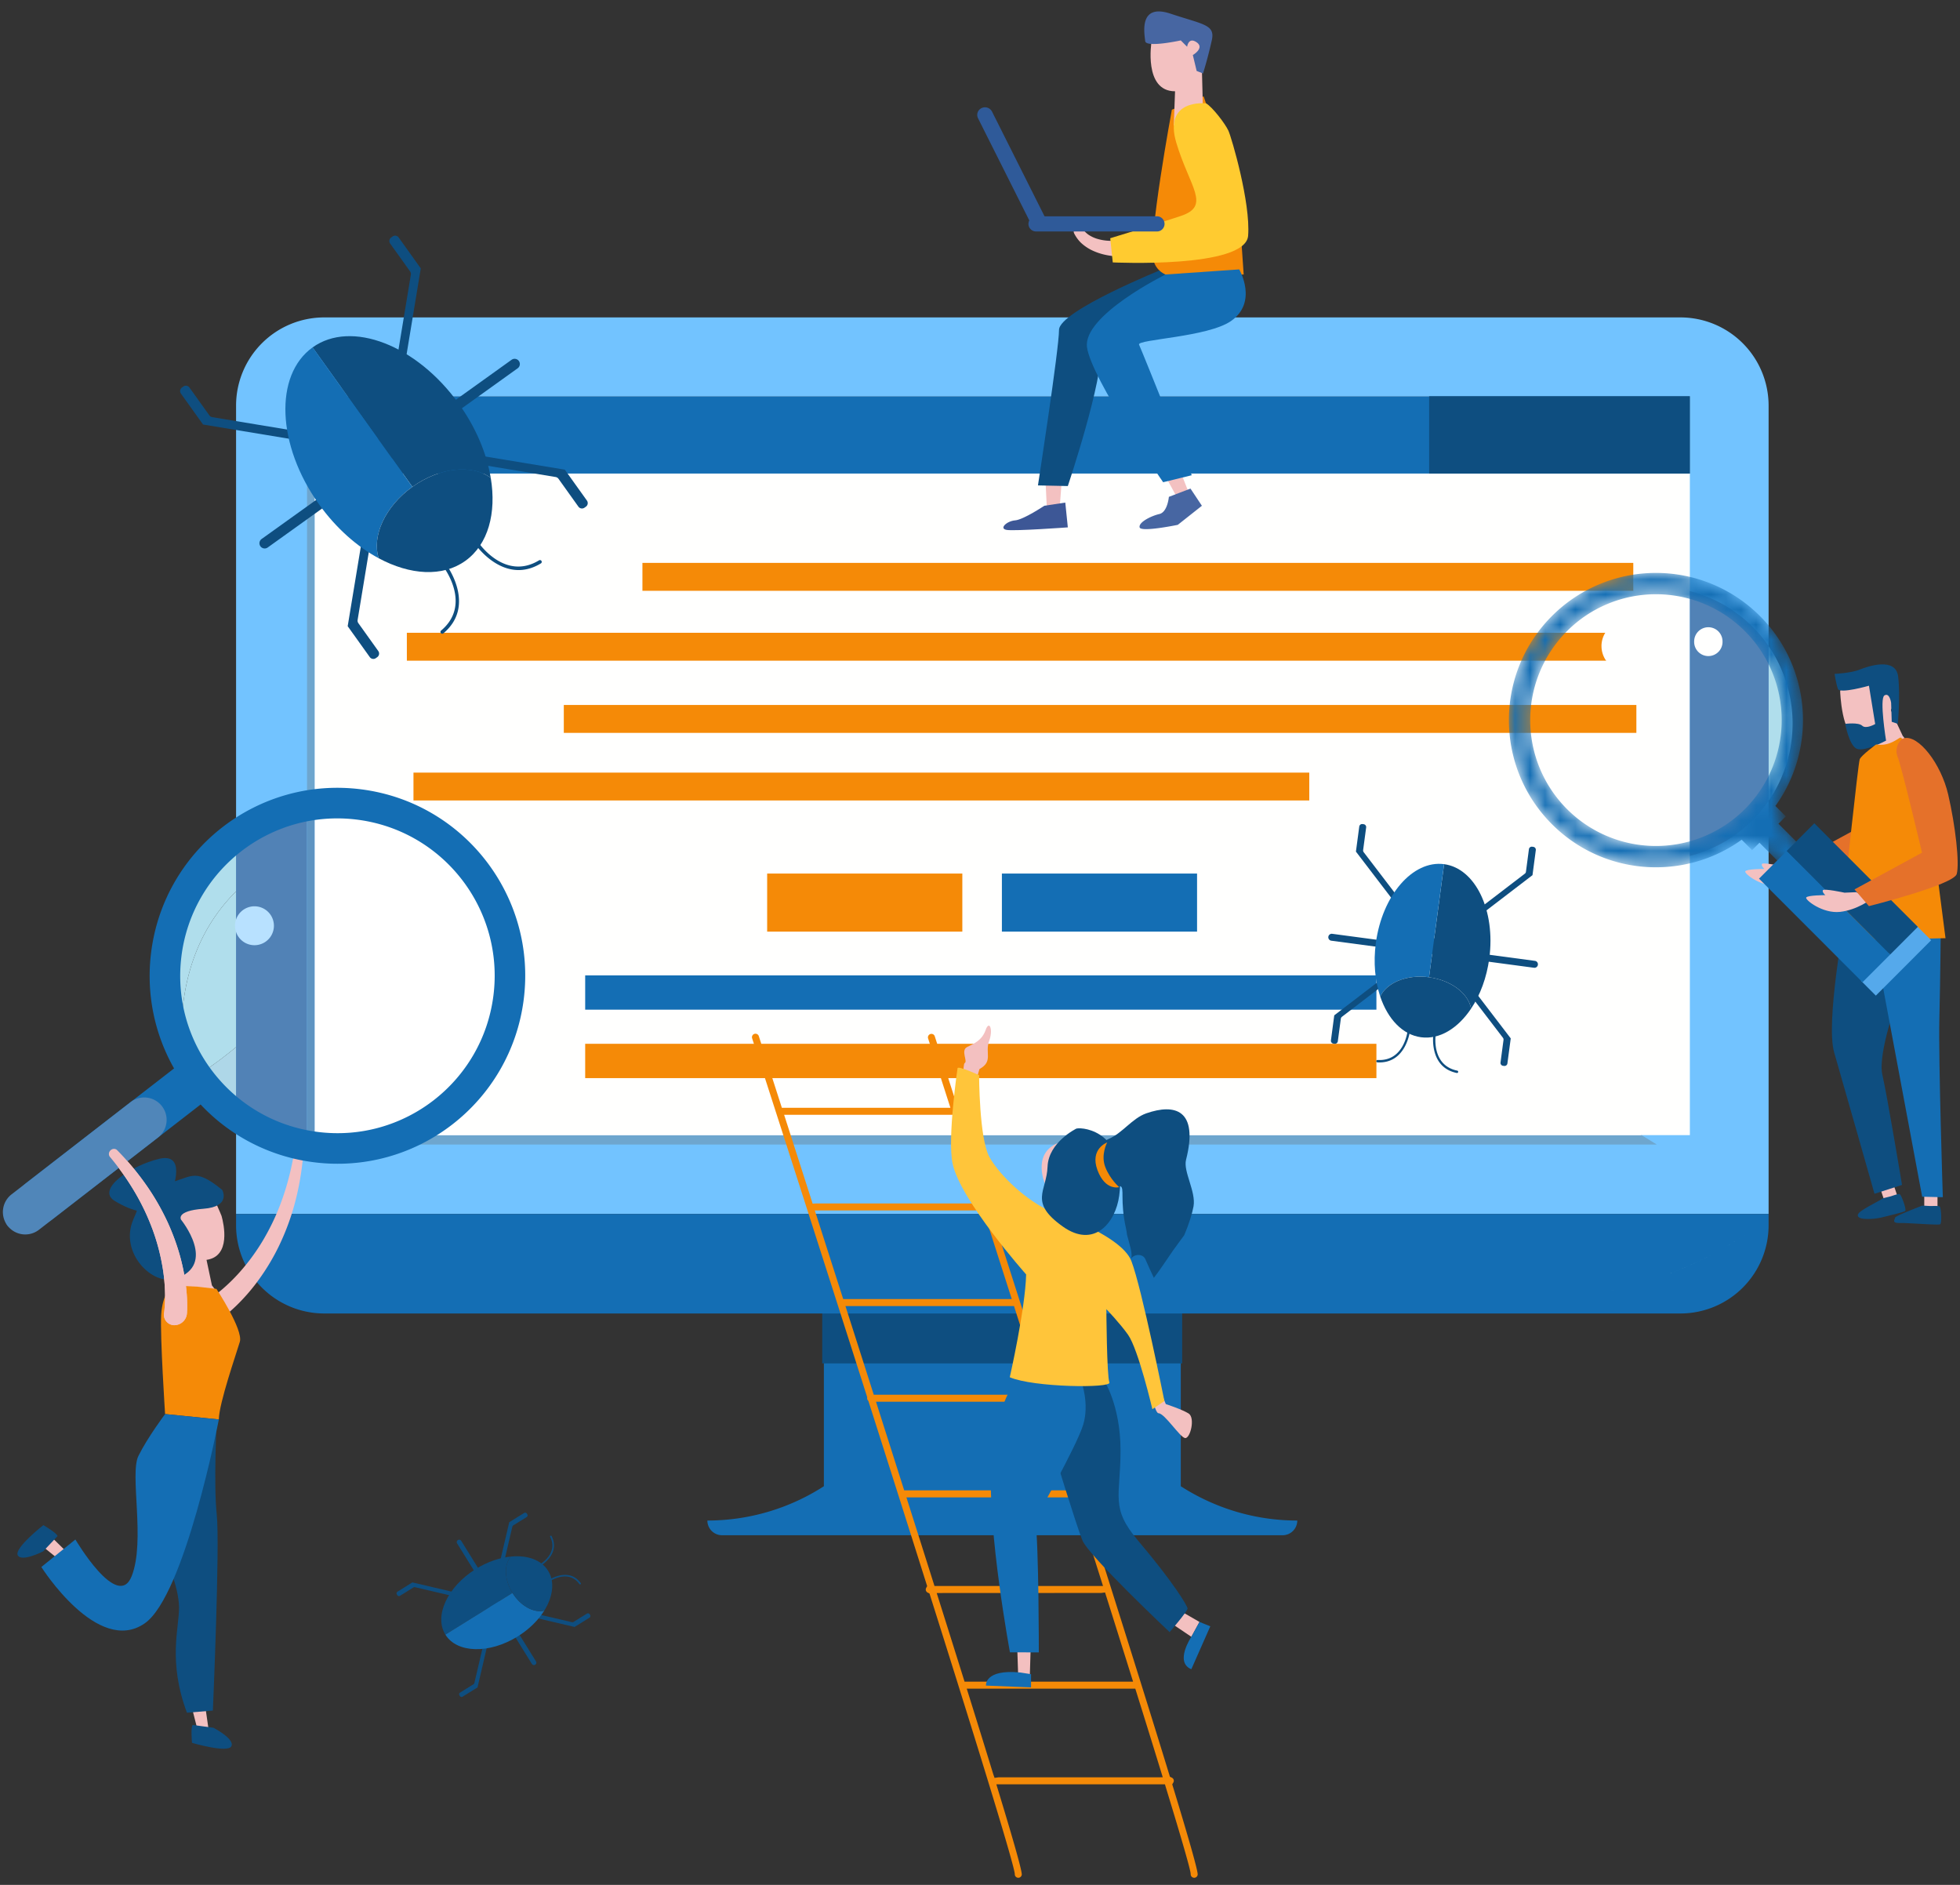 <svg xmlns="http://www.w3.org/2000/svg" xmlns:xlink="http://www.w3.org/1999/xlink" width="130" height="125" viewBox="0 0 130 125">
    <rect x="0" y="0" width="130" height="125" fill="#333333" stroke="none"/>
    <defs>
        <path id="a" d="M15.752 15.742a8.334 8.334 0 0 1-11.793 0 8.353 8.353 0 0 1 0-11.805 8.334 8.334 0 0 1 11.793 0 8.349 8.349 0 0 1 0 11.805zm1.001-12.805a9.75 9.75 0 0 0-13.795 0c-3.807 3.812-3.807 9.993 0 13.805 3.428 3.431 8.773 3.774 12.585 1.03l.69.69.49-.49 5.175 5.18 1.26-1.26-5.177-5.18.49-.49-.69-.69c2.742-3.815 2.4-9.164-1.028-12.595z"/>
    </defs>
    <g fill="none" fill-rule="evenodd">
        <path fill="#146EB4" d="M78.317 98.563v-12.08H54.645v12.08a14.251 14.251 0 0 1-7.727 2.275c0 .539.436.975.974.975H85.07a.975.975 0 0 0 .974-.975c-2.848 0-5.496-.842-7.727-2.275"/>
        <path fill="#0E4E80" d="M54.536 90.417h23.873v-6.72H54.536z"/>
        <path fill="#72C3FF" d="M117.305 80.507V26.904a5.851 5.851 0 0 0-5.849-5.854h-89.95a5.85 5.85 0 0 0-5.848 5.854v53.603h101.647"/>
        <path fill="#146EB4" d="M117.305 80.507v.746a5.851 5.851 0 0 1-5.849 5.853h-89.95a5.85 5.85 0 0 1-5.848-5.853v-.746h101.647"/>
        <path fill="#FFFFFE" d="M20.88 75.28h91.203V26.278H20.879z"/>
        <path fill="#6EA6CE" d="M109.89 75.904H20.365v-.683a10.934 10.934 0 0 0 4.16.06h84.358l1.005.623m-89.523-22.05V25.71h8.645l.915.568H20.88V53.76c-.172.027-.343.058-.513.094"/>
        <path fill="#FFFFFE" d="M108.884 75.28H24.525c5.105-.908 8.98-5.372 8.98-10.742 0-4.49-2.71-8.348-6.582-10.022h48.503l33.458 20.765M25.517 54.02a10.987 10.987 0 0 0-4.638-.259V26.277h9.047l15.034 9.33H25.517V54.02"/>
        <path fill="#146EB4" d="M20.88 31.405h91.203v-5.128H20.879z"/>
        <path fill="#0E4E80" d="M94.791 31.405h17.292v-5.128H94.79z"/>
        <path fill="#F58A07" d="M42.61 39.18h65.72V37.33H42.61zM26.986 43.814h81.519v-1.85h-81.52zM37.395 48.602h71.14v-1.85h-71.14zM27.424 53.086H86.84v-1.849H27.424zM50.883 61.782h12.945V57.93H50.883z"/>
        <path fill="#146EB4" d="M66.452 61.782h12.945V57.93H66.452zM38.813 66.96h52.48v-2.276h-52.48z"/>
        <path fill="#F58A07" d="M38.813 71.498h52.48v-2.276h-52.48z"/>
        <path fill="#F58A07" d="M66.225 117.867l-.26.037-.088-.25c-.45-1.471-1-3.243-1.631-5.267l-.125-.4H75.3l.068.216A1186.46 1186.46 0 0 1 77 117.466l.122.399-10.897.002zm-2.317-6.561a2493.43 2493.43 0 0 0-1.653-5.26l-.127-.401 10.912-.005.254-.032.078.245c.583 1.85 1.138 3.614 1.656 5.269l.125.4H63.976l-.068-.216zm-1.995-6.342c-.51-1.615-1.064-3.364-1.666-5.261l-.127-.401h11.178l.069.215c.572 1.804 1.13 3.565 1.666 5.262l.126.4H61.981l-.068-.215zm-3.811-12.005H69.28l.068.214c.567 1.779 1.127 3.538 1.674 5.262l.128.4H59.972l-1.87-5.876zm-.217-.68l-1.68-5.261-.129-.402h11.18l.068.214a7363.7 7363.7 0 0 1 1.68 5.262l.128.401H57.953l-.068-.214zm-2.027-6.342c-.587-1.838-1.154-3.605-1.684-5.262l-.13-.401h11.18l.07.213 1.684 5.262.129.402h-11.18l-.069-.214zm-2.03-6.34l-1.69-5.265-.13-.401h11.179l.069.213c.552 1.717 1.118 3.477 1.69 5.262l.129.402H54.16l-.025.002-.235.012-.072-.225zm23.923 38.735l.07-.117a.23.23 0 0 0 .034-.118.23.23 0 0 0-.135-.209l-.122-.058-.04-.13c-1.42-4.636-3.704-11.905-6.79-21.603a7243.642 7243.642 0 0 0-5.037-15.762l-.034-.105.042-.103a.232.232 0 0 0-.09-.282l-.094-.06-.034-.105A7792.747 7792.747 0 0 0 62 68.725a.231.231 0 0 0-.292-.15.233.233 0 0 0-.15.293c.437 1.358.89 2.76 1.35 4.195l.13.402H51.858l-.068-.213-1.42-4.412-.037-.115a.233.233 0 1 0-.443.143c2.507 7.775 5.21 16.205 7.611 23.736l.017.053-.005.081c.003.058.03.103.052.131l.035.044.017.054c1.401 4.397 2.693 8.466 3.838 12.094l.04.126-.063.115a.23.23 0 0 0-.03.11c0 .088.05.167.13.207l.118.058.039.125c3.633 11.515 5.522 17.722 5.615 18.447l.003.022v.022a.233.233 0 0 0 .2.233l.033.003a.234.234 0 0 0 .23-.2c.03-.208-.482-2.04-1.566-5.602l-.12-.397h11.181l.066.218c1.566 5.123 1.622 5.558 1.64 5.701l.003.022v.022a.233.233 0 0 0 .2.233l.033.003a.234.234 0 0 0 .23-.2c.03-.212-.509-2.131-1.647-5.867l-.04-.13z"/>
        <path fill="#B0DEEC" d="M12.073 67.382a10.94 10.94 0 0 1-.374-2.844c0-3.386 1.54-6.412 3.959-8.414v2.99c-1.755 1.741-3.307 4.366-3.585 8.268"/>
        <path fill="#AED7E8" d="M15.658 72.951c-.725-.6-1.371-1.292-1.92-2.058.507-.347 1.18-.837 1.92-1.455v3.513"/>
        <path fill="#B0DEEC" d="M13.737 70.893a10.875 10.875 0 0 1-1.664-3.511c.278-3.902 1.83-6.527 3.585-8.269v10.325a25.405 25.405 0 0 1-1.92 1.455"/>
        <path fill="#5182B6" d="M20.366 75.22a10.86 10.86 0 0 1-4.708-2.269V56.124a10.862 10.862 0 0 1 4.708-2.27v21.367"/>
        <path fill="#5E94C2" d="M22.602 75.45c-.767 0-1.514-.079-2.236-.23V53.856c.17-.036.34-.067.513-.094v21.52h3.646c-.624.111-1.267.17-1.923.17"/>
        <path fill="#FFF" d="M24.525 75.28H20.88V53.76a10.987 10.987 0 0 1 4.638.26v.496h1.406a10.916 10.916 0 0 1 6.582 10.022c0 5.37-3.875 9.834-8.98 10.743"/>
        <path fill="#5B93C1" d="M26.923 54.516h-1.406v-.496c.483.133.953.3 1.406.496"/>
        <path fill="#F3C0C1" d="M13.707 86.264l.022-.013.032-.019.068-.042c.046-.029.093-.061.14-.092a9.64 9.64 0 0 0 .824-.64c.354-.308.692-.637 1.01-.986a13.898 13.898 0 0 0 1.674-2.273c.475-.812.881-1.667 1.2-2.554.321-.886.569-1.8.745-2.73v-.002c.03-.163.2-.27.378-.24.17.029.285.174.27.329-.103.968-.28 1.933-.54 2.882-.258.951-.61 1.882-1.046 2.784a14.803 14.803 0 0 1-1.605 2.578c-.316.406-.659.797-1.029 1.17a10.727 10.727 0 0 1-.892.807c-.055.043-.108.086-.166.128l-.088.065-.047.033-.057.04a.844.844 0 0 1-1.105-.21.694.694 0 0 1 .212-1.015M12.743 113.309l.351 1.376.723-.114-.22-1.532-.854.27"/>
        <path fill="#0E4E80" d="M12.399 113.582l1.72-.142s.475-10.942.258-12.985c-.217-2.043-.007-6.054-.007-6.054l-1.931 1.224-.974 6.68-.46 1.026s.856 1.918.871 3.255c.015 1.338-.756 3.579.523 6.996M12.787 114.394l1.37.187s1.42.734 1.193 1.22c-.227.484-2.615-.22-2.615-.22s-.1-1.091.052-1.187"/>
        <path fill="#F3C0C1" d="M4.464 102.962l-1.007-.989-.547.646 1.186.961.368-.618M14.136 79.355s.54 1.21.561 1.288c.15.54.632 2.674-.999 2.908l.358 1.69.713.942s-1.245-.121-2.409-.613l-1.188-4.246.991-1.078 1.377-.774.596-.117"/>
        <path fill="#F58A07" d="M13.123 85.332l1.233.144s1.786 2.708 1.552 3.505c-.235.797-1.382 4.074-1.393 5.152l-3.565-.357s-.339-5.155-.26-6.567c.079-1.412.71-1.964.71-1.964l1.723.087"/>
        <path fill="#146EB4" d="M14.515 94.133s-2.24 11.663-4.915 13.522c-3.125 2.172-6.858-3.736-6.858-3.736L5 102.095s2.809 4.769 3.733 2.432c.925-2.337-.148-6.763.447-7.973s1.771-2.778 1.771-2.778l3.565.357"/>
        <path fill="#0E4E80" d="M3.811 101.875l-.948 1.007s-1.421.73-1.684.263c-.263-.467 1.698-2.003 1.698-2.003s.946.553.934.733M14.74 78.91s.615 1.113-1.25 1.252c-1.864.139-1.48.727-1.48.727s2.418 2.965-.337 3.903c-1.56.532-3.799-1.744-2.82-3.944.978-2.2-.037-1.914 1.935-2.3 1.973-.387 1.976-1.242 3.953.363"/>
        <path fill="#0E4E80" d="M11.434 78.991c0-.12.968-2.583-.888-2.139-1.855.444-4.194 2.018-2.944 2.785 1.25.767 2.3.888 2.702.606.404-.283 1.13-1.252 1.13-1.252"/>
        <path fill="#F3C0C1" d="M10.88 87.073l.005-.024.005-.037.01-.08a8.572 8.572 0 0 0 .046-1.21 11.98 11.98 0 0 0-.119-1.406 13.915 13.915 0 0 0-.691-2.737 15.3 15.3 0 0 0-1.21-2.55 17.518 17.518 0 0 0-1.636-2.31c-.107-.128-.083-.327.054-.445.13-.113.315-.11.425 0a18.063 18.063 0 0 1 1.882 2.248c.57.802 1.066 1.666 1.486 2.575.412.913.749 1.873.971 2.878.113.502.197 1.015.25 1.538a10.654 10.654 0 0 1 .057 1.202c-.002.07-.002.138-.006.21l-.006.11-.004.057-.007.069a.844.844 0 0 1-.863.721.694.694 0 0 1-.649-.809"/>
        <path fill="#146EB4" d="M12.037 63.393c.727-5.718 5.948-9.763 11.661-9.035 5.714.728 9.756 5.954 9.028 11.672-.727 5.718-5.948 9.763-11.662 9.035-5.713-.728-9.755-5.954-9.027-11.672zm-2.01-.256a12.419 12.419 0 0 0 1.518 7.718l-9.81 7.6c-.648.503-1.752 2.163-1.25 2.811.501.65 2.346.098 2.994-.405l9.827-7.614a12.4 12.4 0 0 0 7.503 3.829c6.823.87 13.058-3.962 13.927-10.79.869-6.83-3.958-13.07-10.781-13.94-6.824-.869-13.06 3.962-13.928 10.791z"/>
        <path fill="#5086B9" d="M.502 81.29a1.484 1.484 0 0 0 2.082.265l7.936-6.149a1.486 1.486 0 0 0-1.817-2.349L.767 79.206a1.486 1.486 0 0 0-.265 2.083"/>
        <path fill="#F3C0C1" d="M10.88 87.073l.005-.024.005-.037.01-.08a8.572 8.572 0 0 0 .046-1.21 11.98 11.98 0 0 0-.119-1.406 13.915 13.915 0 0 0-.691-2.737 15.3 15.3 0 0 0-1.21-2.55 17.518 17.518 0 0 0-1.636-2.31c-.107-.128-.083-.327.054-.445.13-.113.315-.11.425 0a18.063 18.063 0 0 1 1.882 2.248c.57.802 1.066 1.666 1.486 2.575.412.913.749 1.873.971 2.878.113.502.197 1.015.25 1.538a10.654 10.654 0 0 1 .057 1.202c-.002.07-.002.138-.006.21l-.006.11-.004.057-.007.069a.844.844 0 0 1-.863.721.694.694 0 0 1-.649-.809"/>
        <path fill="#B8E1FF" d="M15.588 61.393a1.29 1.29 0 1 0 2.58.001 1.29 1.29 0 0 0-2.58-.001"/>
        <path fill="#F3C1C1" d="M70.404 32.106l-.127 1.688-.843-.085-.084-1.73 1.054.127M78.219 31.078l.62 1.574-.796.292-.828-1.52 1.004-.346"/>
        <path fill="#3D5796" d="M70.657 33.33l-1.391.21s-1.391.929-1.94.97c-.547.043-1.095.55-.547.634.548.084 4.046-.17 4.046-.17l-.168-1.644"/>
        <path fill="#0E4E80" d="M80.213 19.891s-7.405.971-7.194 3.08c.21 2.11-2.194 9.262-2.194 9.262l-1.981-.042s1.397-9.046 1.397-10.311c0-1.265 6.937-4.056 6.937-4.056l3.035 2.067"/>
        <path fill="#F58A07" d="M79.834 6.392l-2.108.886s-1.61 8.658-1.222 9.998c.38 1.308 1.939 1.097 1.939 1.097l4.046-.17-.337-4.893-2.318-6.918"/>
        <path fill="#F3C1C1" d="M76.377 2.764s-.548 3.29 1.56 3.29l-.084 2.279 1.939-.844-.127-5.02-2.571-.085-.717.38"/>
        <path fill="#4766A2" d="M78.316 2.68s-2.318.506-2.36.042c-.042-.464-.464-2.531 1.686-1.814 2.15.717 2.95.717 2.74 1.73a28.967 28.967 0 0 1-.59 2.235l-.422-.169-.253-1.054s.801-.464.253-.844c-.548-.38-.632.296-.632.296l-.422-.423M78.96 32.402l-1.433.548s-.084 1.013-.632 1.139c-.548.126-1.391.548-1.307.886.084.337 2.53-.169 2.53-.169l1.6-1.265-.758-1.14"/>
        <path fill="#F3C1C1" d="M73.848 15.968a1.59 1.59 0 0 1-.13.005c-.049 0-.097 0-.147-.004a3.181 3.181 0 0 1-.87-.154 2.224 2.224 0 0 1-.506-.25 1.637 1.637 0 0 1-.386-.385l-.019-.025a.319.319 0 0 0-.54.335c.123.237.283.46.479.64.197.179.416.326.646.444a4.029 4.029 0 0 0 1.08.354c.06.012.124.021.187.031.067.009.122.017.206.021l.032.002a.509.509 0 1 0-.032-1.014"/>
        <path fill="#FFCB30" d="M80.002 6.856s-2.866-.338-1.98 2.615c.884 2.954 2.317 4.177.294 4.852-2.023.675-4.678 1.476-4.678 1.476l.168 1.603s8.81.422 8.978-1.771c.169-2.194-1.096-6.497-1.306-6.961-.211-.464-1.054-1.56-1.476-1.814"/>
        <path fill="#146EB4" d="M82.194 17.866s1.27 2.172-.555 3.43c-1.543 1.064-6.245 1.21-6.09 1.558.337.76 3.495 8.662 3.495 8.662l-1.896.464s-4.754-6.84-5.05-8.949c-.295-2.11 5.207-4.827 5.207-4.827l4.889-.338"/>
        <path fill="#2F5A99" d="M68.716 15.35h8.059a.504.504 0 0 0 0-1.005h-8.059a.504.504 0 0 0-.502.502c0 .277.226.503.502.503"/>
        <path fill="#2F5A99" d="M69.321 14.425l-3.525-7.026a.524.524 0 0 0-.69-.231.498.498 0 0 0-.238.672l3.526 7.026a.524.524 0 0 0 .69.231.498.498 0 0 0 .237-.672"/>
        <path fill="#F3C0C0" d="M78.243 106.805l1.315.757-.54.986-1.553-1.047.778-.696"/>
        <path fill="#0E4E80" d="M73.183 91.464s1.14 1.676 1.138 4.737c-.003 3.061-.692 3.778 1.156 5.96 2.363 2.793 3.29 4.343 3.29 4.516 0 .174-1.19 1.56-1.19 1.56s-5.368-5.05-5.788-6.09c-.42-1.04-1.918-5.95-1.918-5.95l1.327-4.215 1.985-.518"/>
        <path fill="#146EB4" d="M79.019 108.548s-1.138 1.683-.002 2.15l1.258-2.846-.717-.29-.54.986"/>
        <path fill="#F3C0C0" d="M67.466 109.115l.058 1.8.777.35.062-2.091-.897-.06"/>
        <path fill="#146EB4" d="M67.543 91.342s-1.556 1.625-1.8 5.922c-.243 4.298 1.244 12.315 1.244 12.315l1.914.001s.007-7.027-.23-8.828c0 0 2.755-4.876 3.175-6.27.42-1.393-.117-2.846-.117-2.846l-4.186-.294M65.395 111.784s-.119-1.103 2.273-.869l.718.112-.001.876-2.99-.119"/>
        <path fill="#F3C0C0" d="M69.306 78.5s-.983-2.253 1.22-2.814l-1.22 2.814M75.615 88.923s.82 4.8 1.225 4.8c.406 0 1.41 1.587 1.758 1.644.347.056.697-1.35.233-1.633-.464-.282-1.507-.62-1.507-.62l-1.709-4.191M65.6 78.435s-1.612-.948-1.611-1.567c0-.62-.24-6.255-.008-6.368.231-.112-.29-.845.174-1.07.464-.224.986-.45 1.219-1.124.233-.676.522-.056.231.732-.29.788.289 1.351-.64 1.857 0 0-1.628 5.347-.701 6.362l1.335 1.178"/>
        <path fill="#FFC53A" d="M63.51 70.837c.059-.168 1.43.465 1.43.465s.005 4.188.68 5.42c.54.985 2.046 2.602 3.858 3.524 0 0 4.869 1.581 5.562 3.383.694 1.803 2.19 9.285 2.19 9.285l-.796.54s-.93-3.968-1.616-4.939c-.539-.762-1.437-1.696-1.437-1.696s.029 4.466.202 4.86c.174.395-5.044.333-6.608-.344 0 0 1.026-4.51 1.086-6.818 0 0-4.366-4.901-4.88-7.36-.352-1.674.33-6.32.33-6.32"/>
        <path fill="#0E4E80" d="M71.397 74.843c.522-.112 3.395.252 2.836 4.45-.242 1.82-1.674 3.517-3.74 2.048-2.28-1.622-1.071-2.334-1.012-3.967.06-1.632 1.916-2.531 1.916-2.531"/>
        <path fill="#0E4E80" d="M73.412 79.012c.32.623.239-.541.88-.354.332.098-.039.884.397 2.836.026.116.046.245.06.384.007.028.017.055.023.083.099.42.4 1.228.231 1.54.185-.343.79-.386.963 0 .186.417.366.834.566 1.241.448-.574.837-1.19 1.255-1.789.244-.35.51-.689.76-1.04.314-.735.533-1.447.616-1.911.173-.975-.693-2.312-.497-3.085.845-3.332-.74-3.745-2.635-3.084-.938.328-1.589 1.32-2.487 1.692-.898.373-.45 1.307-.45 1.68 0 0-.001 1.184.318 1.807"/>
        <path fill="#F58A07" d="M73.434 75.763s-.442.819-.122 1.638.922 1.327.922 1.327-.924.272-1.444-1.133c-.52-1.404.644-1.832.644-1.832"/>
        <path fill="#0E4E80" d="M17.353 35.744L33.932 23.86a.346.346 0 1 1 .403.564L17.757 36.308a.346.346 0 1 1-.404-.564"/>
        <path fill="#0E4E80" d="M37.044 31.754l1.32 1.846a.29.29 0 0 0 .406.066l.092-.065a.29.29 0 0 0 .066-.405l-1.466-2.05v.001l-12.484-2.065a.29.29 0 0 0-.095.573l11.972 1.98a.29.29 0 0 1 .189.119"/>
        <path fill="#0E4E80" d="M23.77 41.328l1.32 1.846a.29.29 0 0 1-.067.405l-.091.065a.29.29 0 0 1-.405-.066l-1.466-2.05 2.064-12.494a.29.29 0 1 1 .572.095L23.72 41.111a.29.29 0 0 0 .05.217"/>
        <path fill="#0E4E80" d="M13.886 27.545L12.565 25.7a.29.29 0 0 0-.405-.067l-.092.066a.29.29 0 0 0-.067.405l1.467 2.049 12.484 2.065a.29.29 0 0 0 .094-.574l-11.972-1.98a.29.29 0 0 1-.188-.118"/>
        <path fill="#0E4E80" d="M27.2 18l-1.32-1.846a.29.29 0 0 1 .066-.405l.091-.066a.29.29 0 0 1 .406.067l1.466 2.049-2.064 12.494a.29.29 0 1 1-.573-.095l1.979-11.981A.292.292 0 0 0 27.2 18"/>
        <path fill="#0E4E80" d="M32.55 31.695c-.264-1.599-.97-3.315-2.11-4.906-2.798-3.91-7.144-5.589-9.707-3.75l6.62 9.247c1.82-1.305 3.976-1.508 5.198-.59"/>
        <path fill="#146EB4" d="M25.12 37.022c-.474-1.453.41-3.43 2.232-4.736l-6.619-9.248c-2.563 1.838-2.373 6.496.425 10.406 1.139 1.591 2.534 2.813 3.962 3.578"/>
        <path fill="#0E4E80" d="M30.865 37.194c1.52-1.089 2.071-3.17 1.686-5.499-1.222-.917-3.378-.714-5.199.591-1.821 1.306-2.706 3.283-2.232 4.736 2.079 1.115 4.225 1.262 5.745.172"/>
        <path fill="#0E4E80" d="M29.438 37.427a.119.119 0 0 1 .164.025c.02.026 2.01 2.705-.196 4.55a.119.119 0 0 1-.152-.183c2.035-1.701.237-4.122.159-4.224a.119.119 0 0 1 .023-.166l.002-.002M31.543 35.918l.003-.002a.119.119 0 0 1 .165.032c.072.106 1.786 2.587 4.048 1.208a.119.119 0 0 1 .123.203c-2.455 1.497-4.349-1.25-4.368-1.279a.118.118 0 0 1 .03-.162M88.363 61.928l13.444 1.794a.23.23 0 0 1 .196.259.23.23 0 0 1-.259.198l-13.442-1.794a.23.23 0 1 1 .061-.457"/>
        <path fill="#0E4E80" d="M99.723 68.966l-.199 1.497a.192.192 0 0 0 .165.217l.074.01a.194.194 0 0 0 .218-.166l.221-1.661-5.112-6.69a.193.193 0 1 0-.307.235l4.902 6.415c.031.041.044.092.038.143"/>
        <path fill="#0E4E80" d="M88.933 67.558l-.2 1.497a.193.193 0 0 1-.217.165l-.074-.01a.193.193 0 0 1-.165-.216l.22-1.661h.001l6.684-5.116a.193.193 0 1 1 .235.307l-6.41 4.906a.194.194 0 0 0-.074.128"/>
        <path fill="#0E4E80" d="M90.412 56.374l.2-1.497a.193.193 0 0 0-.166-.218l-.074-.01a.193.193 0 0 0-.217.167l-.221 1.66 5.111 6.69a.193.193 0 1 0 .307-.234l-4.902-6.416a.193.193 0 0 1-.038-.142"/>
        <path fill="#0E4E80" d="M101.21 57.814l.198-1.497a.193.193 0 0 1 .216-.166l.076.01a.194.194 0 0 1 .165.217l-.22 1.661h-.003.002l-6.685 5.116a.193.193 0 0 1-.234-.307l6.409-4.906a.189.189 0 0 0 .076-.128"/>
        <path fill="#0E4E80" d="M97.572 66.89c.6-.896 1.036-2.049 1.208-3.34.423-3.17-.92-5.964-2.998-6.241l-1 7.5c1.477.196 2.614 1.08 2.79 2.081"/>
        <path fill="#146EB4" d="M91.546 66.086c.431-.92 1.76-1.475 3.237-1.278l.999-7.499c-2.079-.277-4.106 2.067-4.528 5.237-.172 1.29-.051 2.519.292 3.54"/>
        <path fill="#0E4E80" d="M94.253 68.788c1.232.164 2.446-.593 3.319-1.898-.176-1-1.313-1.885-2.79-2.082-1.476-.197-2.805.358-3.236 1.278.5 1.488 1.474 2.538 2.707 2.702"/>
        <path fill="#0E4E80" d="M93.455 68.25a.079.079 0 0 1 .069.087c-.003.022-.256 2.228-2.166 2.116a.079.079 0 1 1 .01-.158c1.76.103 1.99-1.89 1.999-1.975a.079.079 0 0 1 .086-.07h.002M95.163 68.478h.002a.079.079 0 0 1 .065.091c-.013.084-.311 2.068 1.412 2.43a.08.08 0 1 1-.032.155c-1.872-.393-1.54-2.588-1.536-2.61a.08.08 0 0 1 .089-.066M35.278 110.347l-4.959-7.993a.16.16 0 0 1 .272-.17l4.959 7.994a.16.16 0 1 1-.272.169"/>
        <path fill="#0E4E80" d="M34.042 101.16l.889-.552a.134.134 0 0 0 .043-.184l-.027-.044a.134.134 0 0 0-.185-.043l-.986.612-1.328 5.685a.134.134 0 1 0 .26.061l1.274-5.451a.135.135 0 0 1 .06-.084"/>
        <path fill="#0E4E80" d="M38.04 107.563l.888-.552a.134.134 0 0 1 .184.043l.028.044a.135.135 0 0 1-.044.184l-.986.613-5.68-1.33a.134.134 0 0 1 .061-.26l5.447 1.275c.035.008.071.001.101-.017"/>
        <path fill="#0E4E80" d="M31.404 111.694l-.888.553a.134.134 0 0 0-.043.184l.027.044a.134.134 0 0 0 .184.043l.987-.613 1.328-5.684a.134.134 0 0 0-.26-.062l-1.275 5.452a.133.133 0 0 1-.06.083"/>
        <path fill="#0E4E80" d="M27.422 105.275l-.889.552a.134.134 0 0 1-.184-.043l-.027-.044a.134.134 0 0 1 .043-.185l.986-.613 5.68 1.33a.134.134 0 0 1-.061.26l-5.447-1.274a.133.133 0 0 0-.101.017"/>
        <path fill="#0E4E80" d="M33.879 103.227c-.743.074-1.553.347-2.32.823-1.881 1.17-2.785 3.12-2.018 4.355l4.452-2.766c-.545-.879-.573-1.877-.114-2.412"/>
        <path fill="#146EB4" d="M36.102 106.81c-.683.174-1.565-.293-2.11-1.171l-4.451 2.766c.767 1.236 2.913 1.29 4.795.12.766-.476 1.37-1.081 1.766-1.715"/>
        <path fill="#0E4E80" d="M36.355 104.17c-.454-.732-1.394-1.05-2.476-.943-.459.535-.431 1.533.114 2.412.544.878 1.426 1.345 2.109 1.171.575-.923.708-1.907.253-2.64"/>
        <path fill="#0E4E80" d="M36.419 104.834a.054.054 0 0 1 .016-.074c.013-.009 1.304-.844 2.085.228a.056.056 0 0 1-.012.077.055.055 0 0 1-.076-.012c-.72-.989-1.888-.235-1.937-.202a.055.055 0 0 1-.076-.015v-.002M35.789 103.82l-.001-.002a.055.055 0 0 1 .02-.075c.05-.03 1.243-.744.678-1.827a.055.055 0 0 1 .097-.05c.614 1.176-.707 1.964-.72 1.972a.055.055 0 0 1-.074-.019"/>
        <path fill="#F3C1C1" d="M127.63 80.069h.878v-1.006h-.878zM125.011 79.707l.87-.294-.384-1.129-.867.295.381 1.128"/>
        <path fill="#0E4E80" d="M122.243 61.114c.131.011-1.173 6.667-.587 8.69.587 2.022 2.673 9.363 2.673 9.363l1.825-.587s-.978-5.905-1.304-7.308c-.325-1.403 1.044-5.122 1.044-5.122l-1.24-5.155-2.411.12"/>
        <path fill="#146EB4" d="M128.729 61.06s-.031 3.784-.098 6.525c-.065 2.74.23 11.81.23 11.81l-1.37-.032-3.423-18.303h4.66"/>
        <path fill="#0E4E80" d="M128.107 79.981c-.3 0-.604-.049-.693 0-.087.05-1.708.645-1.725.782-.02.136-.234.351.32.342.558-.01 2.548.156 2.675.087.127-.068.067-1.152-.04-1.191-.107-.04-.537-.02-.537-.02M125.461 79.32c-.29.088-.593.13-.662.203-.069.072-1.277.663-1.502.917-.067.077-.234.323.34.39a4.03 4.03 0 0 0 1.173-.093c.71-.175 1.494-.363 1.556-.428.1-.102-.272-1.122-.385-1.127-.114-.006-.52.138-.52.138"/>
        <path fill="#F3C1C1" d="M118.297 57.46s-1.368-.293-1.433-.163c-.065.13.163.327.163.327s-1.206 0-1.27.162c-.066.164 1.107 1.077 2.248.947 1.141-.13 2.022-.816 2.022-.816l-.947-.49-.783.033"/>
        <path fill="#E5712A" d="M125.871 50.044c-.263.066-1.651.848-1.39 1.478.26.631-1.044 3.285-1.044 3.285l-4.476 2.436.957 1.11s5.628-1.415 5.824-2.132c.194-.718 1.26-1.98.782-4.046-.479-2.066.304-2.37-.653-2.131"/>
        <path fill="#F3C1C1" d="M126.206 48.81l-.611-1.301-.176-.414.374-.828-1.636-.966-1.83-.079-.276.611s.098 3.056 1.161 3.036c1.063-.02 1.282-.079 1.282-.079l.078.375-.236.374s1.103.197 1.694-.099c.59-.295.176-.63.176-.63"/>
        <path fill="#0E4E80" d="M123.961 45.475s-1.94.556-2.06.208c-.12-.348-.22-.993-.22-.993s1.083-.049 1.66-.282c.578-.234 2.394-.842 2.555.451.158 1.294-.02 3.142-.02 3.142l-.404-.133-.04-1.261s-.102-.705-.446-.486c-.34.219.11 2.995.11 2.995s-1.483.791-1.973.526c-.49-.266-.736-1.637-.736-1.637s.876-.117 1.128.124c.252.241.86-.113.86-.113l-.414-2.541"/>
        <path fill="#F58A07" d="M124.438 49.37s-.978.717-1.088.978c-.107.261-1.01 8.852-1.01 8.852l-.405 3.171 7.104-.153s-1.45-11.37-1.538-11.478c-.087-.11-1.304-1.871-1.456-1.828-.151.044-.738.61-1.607.457"/>
        <path fill="#B0DEEC" d="M117.305 53.113V42.847a9.077 9.077 0 0 1 0 10.266"/>
        <path fill="#5182B6" d="M112.083 56.76V39.2a9.055 9.055 0 0 1 5.222 3.648v10.266a9.055 9.055 0 0 1-5.222 3.648"/>
        <path fill="#31618E" d="M103.331 48.288l.056-.039-.056.039m.08-.062l.052-.052-.051.052m.075-.08c.018-.02.034-.042.052-.063l-.052.062"/>
        <path fill="#55A9EB" d="M127.108 61.374l-3.669 3.672.979.98 3.669-3.673-.979-.98"/>
        <g transform="translate(99.977 37.916)">
            <mask id="b" fill="#fff">
                <use xlink:href="#a"/>
            </mask>
            <path fill="#146EB4" d="M15.752 15.742a8.334 8.334 0 0 1-11.793 0 8.353 8.353 0 0 1 0-11.805 8.334 8.334 0 0 1 11.793 0 8.349 8.349 0 0 1 0 11.805zm1.001-12.805a9.75 9.75 0 0 0-13.795 0c-3.807 3.812-3.807 9.993 0 13.805 3.428 3.431 8.773 3.774 12.585 1.03l.69.69.49-.49 5.175 5.18 1.26-1.26-5.177-5.18.49-.49-.69-.69c2.742-3.815 2.4-9.164-1.028-12.595z" mask="url(#b)"/>
        </g>
        <path fill="#146EB4" d="M125.368 63.303l-1.835 1.836-6.863-6.869 1.834-1.836 6.864 6.869"/>
        <path fill="#0E4E80" d="M127.202 61.467l-1.834 1.836-6.864-6.869 1.835-1.836 6.863 6.869"/>
        <path fill="#FFFFFE" d="M106.221 42.847a1.68 1.68 0 1 1 1.681 1.681 1.68 1.68 0 0 1-1.68-1.681M112.368 42.537a.94.94 0 1 1 1.881 0 .941.941 0 1 1-1.881 0"/>
        <path fill="#F3C1C1" d="M122.34 59.2s-1.368-.293-1.435-.163c-.065.13.165.326.165.326s-1.208 0-1.273.163c-.064.164 1.108 1.077 2.25.947 1.14-.13 2.021-.816 2.021-.816l-.945-.49-.782.033"/>
        <path fill="#E5712A" d="M126.284 48.956c-.263.066-.673.63-.413 1.262.261.63 1.61 6.329 1.61 6.329l-4.478 2.436.956 1.109s5.628-1.413 5.824-2.131c.196-.718-.087-3.198-.564-5.264-.479-2.066-1.979-3.98-2.935-3.741"/>
        <path fill="#BBD7E6" d="M107.018 85.563l-.24.049c.082-.016.16-.033.24-.05M110.643 84.5c3.361-1.267 5.459-2.856 5.459-2.856s-2.098 1.589-5.46 2.857"/>
    </g>
</svg>
